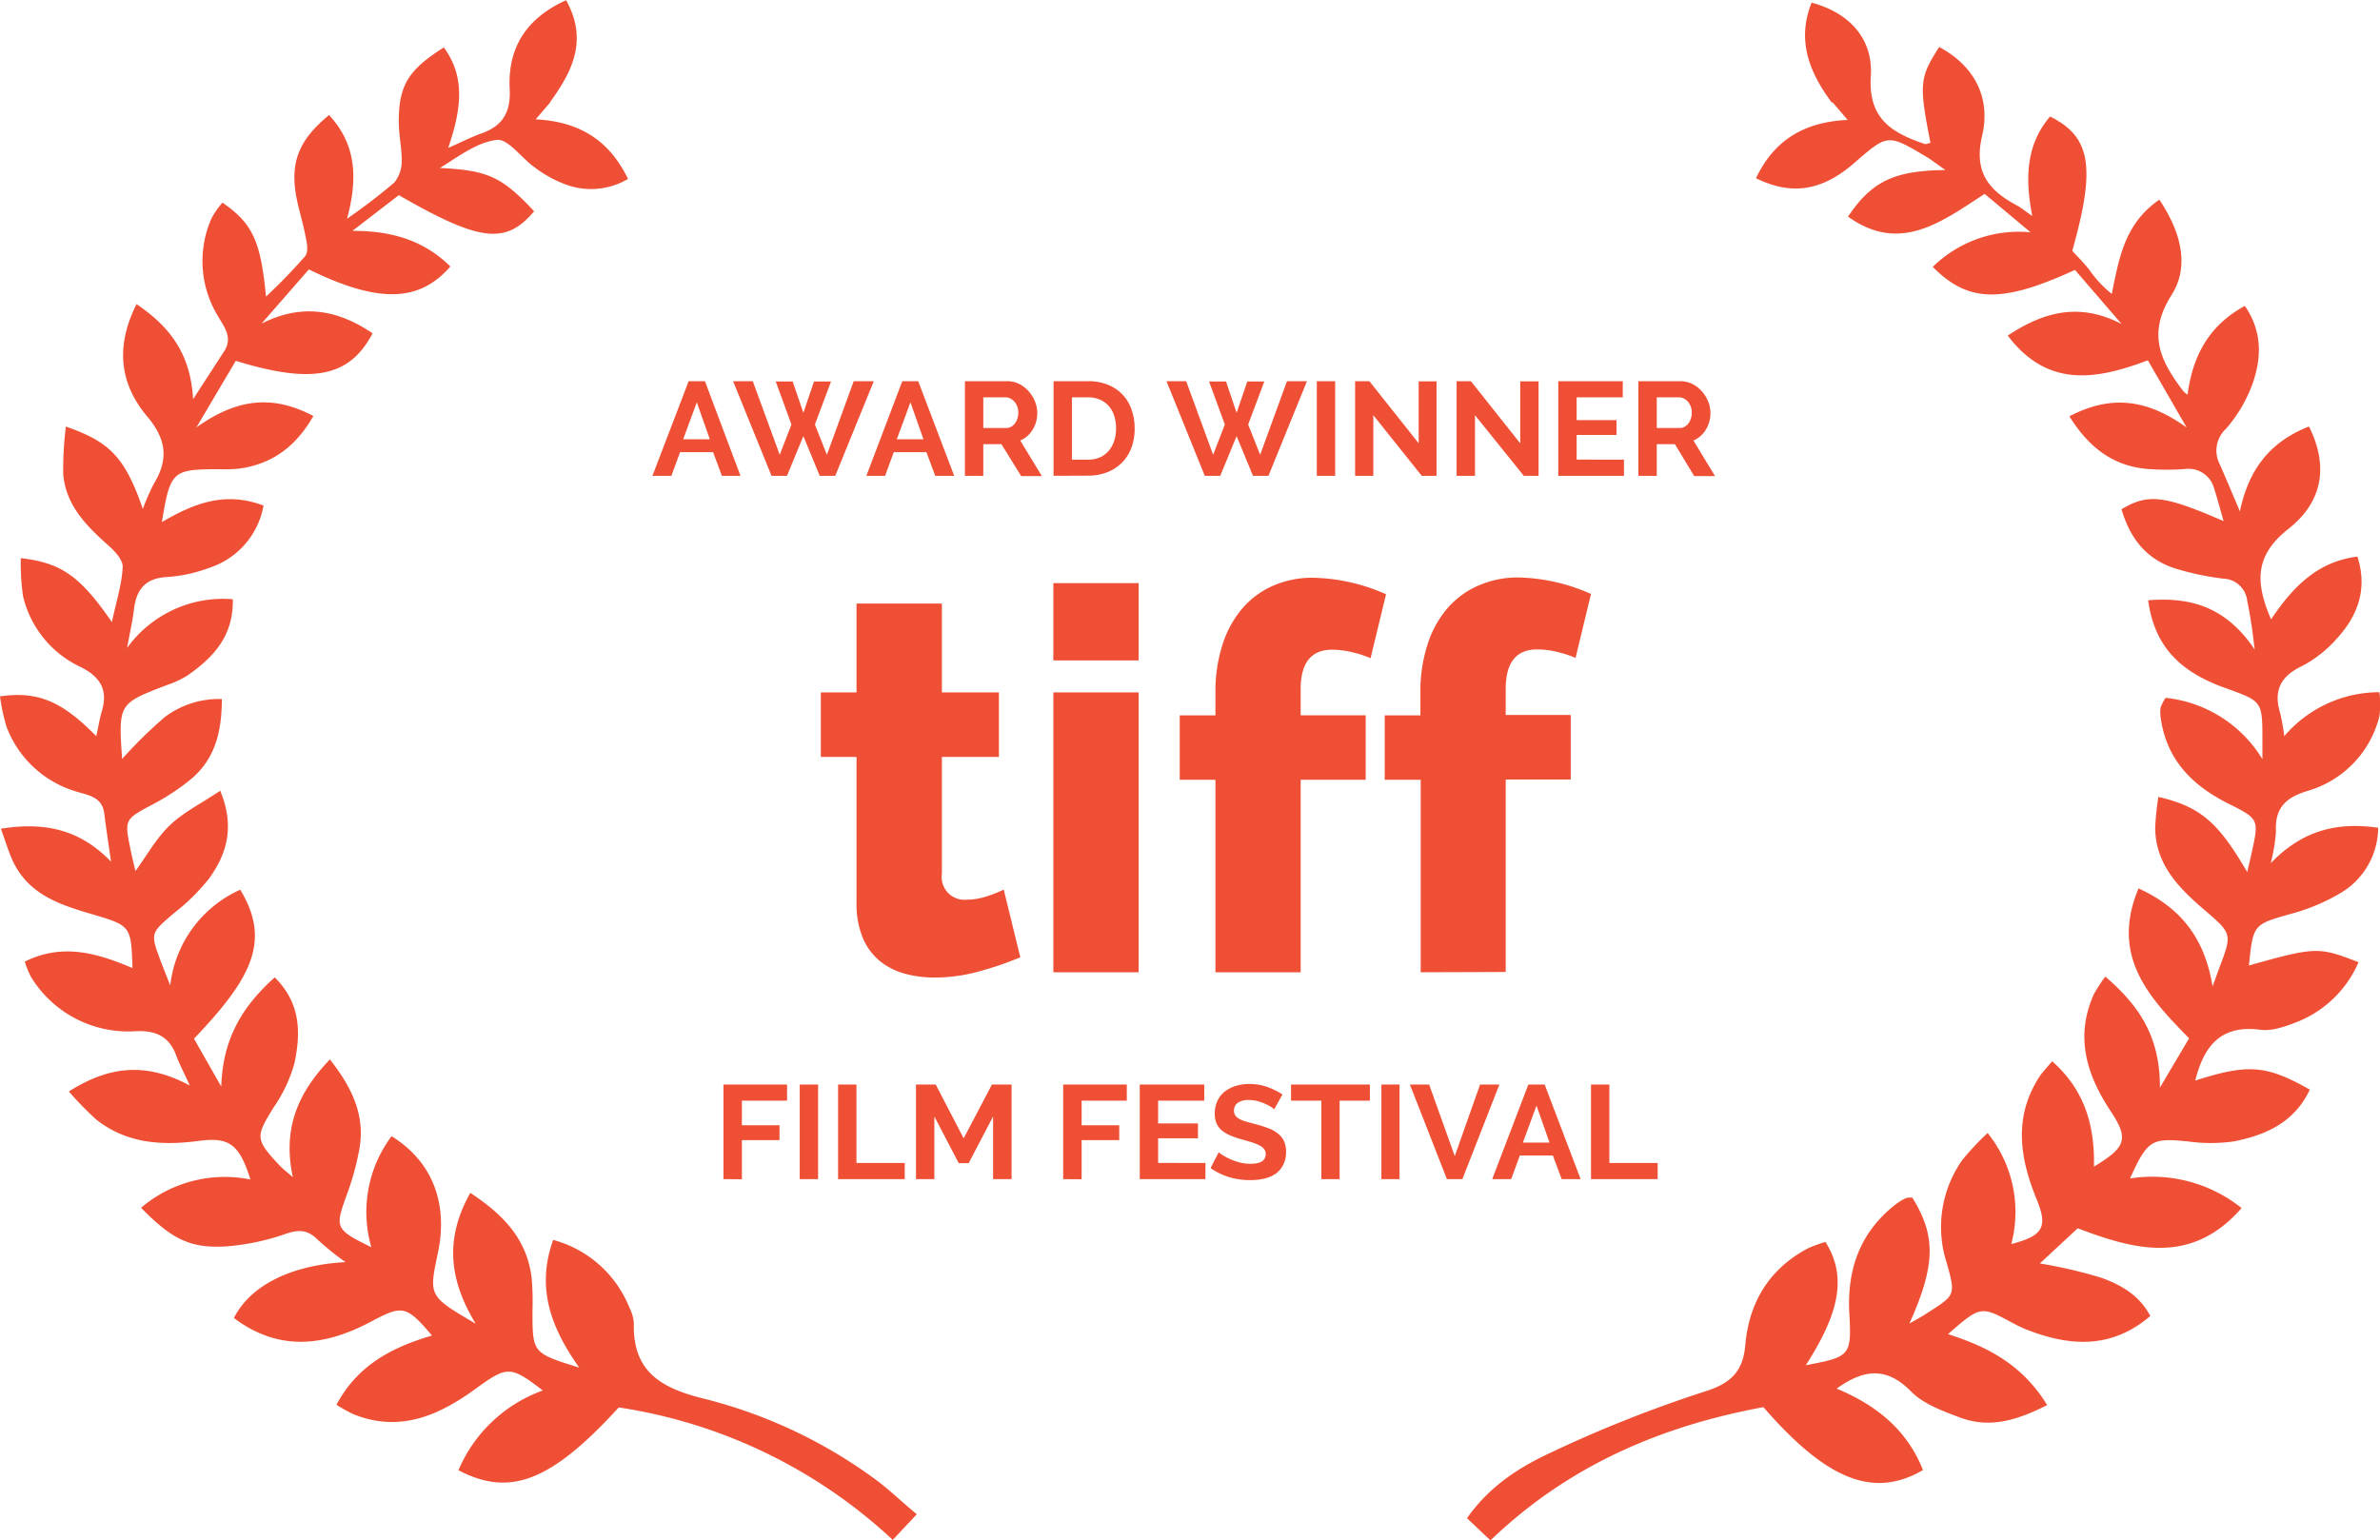 <svg xmlns="http://www.w3.org/2000/svg" viewBox="0 0 321.41 208"><defs><style>.cls-1{fill:#ef5035}</style></defs><title>tiff-laurel-red_1</title><g id="Layer_2" data-name="Layer 2"><g id="Layer_1-2" data-name="Layer 1"><path class="cls-1" d="M247.34 13.81c-3-4.06-4.73-8.35-2.69-13.45 4.93 1.3 8.31 4.74 8 9.87-.4 5.84 2.87 7.71 7.25 9.21.22.08.53-.09.8-.15-1.56-7.93-1.48-8.8 1.18-12.94 4.9 2.63 7 7 5.78 12.07-1.13 4.93 1 7.36 4.79 9.37.5.27.94.66 2 1.38-1-5.13-.83-9.63 2.4-13.43 5.53 2.73 6.19 6.86 3 18.14.71.78 1.54 1.6 2.26 2.5a15.1 15.1 0 0 0 3.08 3.32c1-5 1.78-9.52 6.42-12.73 2.83 4.21 4.18 8.9 1.65 12.88-3.36 5.28-1.46 9 1.6 13a4.91 4.91 0 0 0 .56.47c.68-5.19 2.84-9.34 7.74-12 2.42 3.53 2.25 7.13 1 10.62a19.23 19.23 0 0 1-3.57 6 4 4 0 0 0-.82 4.77c.82 1.86 1.6 3.73 2.72 6.36 1.25-6 4.37-9.52 9.33-11.46 2.53 5.06 2.08 10-2.77 13.82-4.58 3.61-4.5 7.24-2.35 12.23 2.88-4.29 6.18-7.79 11.66-8.48 1.39 4.36.07 7.93-2.71 11a16.33 16.33 0 0 1-4.8 3.8c-2.93 1.41-3.84 3.36-2.91 6.38a27.79 27.79 0 0 1 .54 3.08 16.89 16.89 0 0 1 12.85-5.94 12.64 12.64 0 0 1 0 3.25 14 14 0 0 1-9.66 10.07c-3.08.93-4.46 2.35-4.31 5.51a23.94 23.94 0 0 1-.71 4.27c4.3-4.47 9-5.59 14.51-4.79a10.31 10.31 0 0 1-5.2 8.89 26.51 26.51 0 0 1-6.47 2.71c-5.18 1.47-5.21 1.37-5.78 7 9-2.52 9.41-2.54 14.8-.44a15.07 15.07 0 0 1-8.13 8c-1.62.64-3.48 1.34-5.11 1.13-5.43-.72-7.65 2.25-8.81 6.86 7.11-2.28 9.57-2.12 15.47 1.22-2.06 4.42-5.94 6.15-10.29 7a22.13 22.13 0 0 1-6.16 0c-4.93-.48-5.44-.24-7.83 5a19.32 19.32 0 0 1 15.07 4c-6.7 7.66-14.26 5.74-22.13 2.73l-5.11 4.75a65.79 65.79 0 0 1 8.32 1.94c2.56.94 5.07 2.28 6.59 5.16-5.21 4.45-10.77 4.13-16.56 1.89a17.34 17.34 0 0 1-2-.93c-4.34-2.35-4.34-2.36-8.76 1.49 5.35 1.7 10.06 4.13 13.39 9.58-3.94 2-7.69 3.23-11.81 1.67-2.32-.88-4.9-1.81-6.56-3.5-3.27-3.32-6.3-3.09-10.06-.39 5.38 2.23 9.53 5.59 11.66 11-6.67 3.89-13 1.35-21.55-8.5-13.69 2.54-26.22 7.78-36.86 18l-3.17-3c3.06-4.35 7.1-6.9 11.3-8.85a172.52 172.52 0 0 1 20.85-8.27c3.56-1.12 5.13-2.76 5.43-6.23.51-5.82 3.22-10.31 8.46-13.1a17 17 0 0 1 2.37-.86c2.87 4.55 2 9.42-2.65 16.65 5.89-1.12 6.21-1.24 5.88-6.88-.35-6 1.39-11 6.17-14.79a8 8 0 0 1 1.48-.91 2.29 2.29 0 0 1 .86-.05c3.19 5.16 3.15 9.08-.4 17 1.07-.63 1.79-1 2.48-1.47 3.72-2.37 3.76-2.39 2.59-6.61a15.72 15.72 0 0 1 2.07-14.01 36.25 36.25 0 0 1 3.42-3.65 17 17 0 0 1 3.2 15c4.3-1.12 5-2.27 3.37-6.17-2.26-5.56-3.06-11.05.43-16.44.39-.6.91-1.11 1.71-2.08 4.42 3.89 5.77 8.72 5.65 14.23 4.37-2.63 4.73-3.75 2.25-7.5-3.26-4.93-4.83-10.06-2.26-15.79a22.45 22.45 0 0 1 1.54-2.38c4.46 3.83 7.41 8 7.38 15l3.94-6.66c-5.51-5.6-10.63-11.15-6.83-20.25 5.61 2.57 8.91 6.59 10 13.24.47-1.29.69-1.9.91-2.5 1.75-4.62 1.75-4.61-2.15-7.95-3.41-2.93-6.48-6.09-6.51-11a37.11 37.11 0 0 1 .43-4.15c5.69 1.33 8.08 3.42 12 10.16.22-1 .43-1.79.6-2.62 1-4.52 1-4.56-3.22-6.67-4.89-2.45-8.33-6-9.08-11.64a5 5 0 0 1 0-1.31 6.26 6.26 0 0 1 .68-1.3 17.41 17.41 0 0 1 13.07 8.29v-2.53c0-5.31 0-5.28-4.94-7.06-5.41-1.93-9.57-5-10.49-11.88 5.83-.45 10.5.91 14.39 6.65-.24-1.84-.33-2.71-.47-3.57-.16-1-.33-2-.54-3a3.36 3.36 0 0 0-3.25-3 37.34 37.34 0 0 1-6-1.23c-4-1.12-6.45-3.8-7.73-8.14 3.58-2.14 5.69-1.92 13.79 1.6-.47-1.62-.82-3-1.26-4.33a3.58 3.58 0 0 0-4-2.7 35.52 35.52 0 0 1-4.85 0c-4.75-.35-8.05-2.86-10.72-7.13 5.5-2.85 10.34-2.44 15.84 1.52l-5.24-9.08c-7 2.64-13.54 3.76-18.92-3.34 5.08-3.38 9.86-4.41 15.37-1.57l-6.29-7.3c-9.85 4.52-14.39 4.45-19.21-.41a16.6 16.6 0 0 1 13.21-4.67l-6.2-5.19c-5.79 3.75-11.41 8.13-18.45 3.07 3.19-4.76 6.26-6.23 13.15-6.29-1.09-.76-1.88-1.39-2.75-1.9-5.07-3-5.08-2.95-9.62 1-4.27 3.69-8.38 4.39-13.21 2 2.41-5.06 6.41-7.6 12.38-7.87l-2-2.34zm-173-.02l-2 2.33c5.94.31 9.94 2.83 12.47 8.05a9.82 9.82 0 0 1-8.82.59 16.48 16.48 0 0 1-3.81-2.17c-1.76-1.24-3.56-3.87-5.09-3.69-2.7.31-5.21 2.28-7.68 3.79 6.43.31 8.37 1.17 12.72 5.85-3.81 4.52-7.3 4.15-18.27-2.18l-6.26 4.82c5.27 0 9.59 1.25 13.22 4.81-4.2 4.86-9.73 5-19.11.4l-6.39 7.32c5.46-2.76 10.27-1.88 15 1.31-3.1 5.89-8.06 6.93-18.48 3.72l-5.32 9c5.49-3.94 10.35-4.43 15.8-1.55-2.38 4.17-5.62 6.52-10.1 7.12a20.56 20.56 0 0 1-2.64.07c-6.33 0-6.58.25-7.72 7.14 4.27-2.5 8.52-4.21 13.73-2.23a10.86 10.86 0 0 1-7.45 8.45 19.56 19.56 0 0 1-5.58 1.2c-2.94.16-4.16 1.69-4.47 4.4-.17 1.44-.5 2.87-.93 5.18a16 16 0 0 1 14.28-6.58c.11 5-2.65 7.86-6.07 10.27a12.69 12.69 0 0 1-2.79 1.31c-6.59 2.52-6.59 2.51-6.09 10a62.5 62.5 0 0 1 5.76-5.66 12.22 12.22 0 0 1 7.71-2.44c0 4.47-.94 8.14-4.21 10.86a30.39 30.39 0 0 1-5.14 3.38c-3.74 2-3.83 2-3 6 .2 1 .45 2 .68 3 1.55-2.12 2.82-4.44 4.65-6.19s4.22-2.93 6.8-4.66c2 4.84.9 8.49-1.46 11.8a27.5 27.5 0 0 1-4.68 4.65c-3.28 2.79-3.32 2.74-1.9 6.55.35.93.72 1.84 1.29 3.3a16.17 16.17 0 0 1 9.45-12.93c4.27 7 1.39 12.11-6.24 20.12l3.68 6.47c.2-6.53 2.9-10.88 7.22-14.75 3.58 3.54 3.51 7.6 2.66 11.61a19.74 19.74 0 0 1-2.79 5.93c-2.48 4-2.52 4.33.79 7.87.39.41.85.76 1.79 1.59-1.38-6.44.55-11.26 5-15.92 3 3.82 4.76 7.52 4 12a36.19 36.19 0 0 1-1.75 6.37c-1.58 4.39-1.54 4.59 3.35 7a17.1 17.1 0 0 1 2.73-15c5.55 3.45 7.68 9.11 6.24 15.86-1.22 5.75-1.22 5.75 5.12 9.47-3.71-6.1-4.11-11.64-.73-17.67 4.46 2.92 7.67 6.26 8.29 11.5a36.85 36.85 0 0 1 .11 4.41c0 5.73 0 5.73 6.31 7.69-3.79-5.37-5.85-10.7-3.52-17.25a15.4 15.4 0 0 1 10.3 9.15 5.36 5.36 0 0 1 .6 2.11c-.17 6.52 3.64 8.75 9.44 10.18a66.27 66.27 0 0 1 23 10.78c1.88 1.36 3.56 3 5.77 4.84l-3.25 3.46a69.34 69.34 0 0 0-37-17.89c-9.07 9.92-14.65 12.17-21.65 8.48a19.59 19.59 0 0 1 11.39-10.77c-4.42-3.39-4.78-3.35-9.22-.12-5 3.61-10.26 5.83-16.46 3.28a22.37 22.37 0 0 1-2.18-1.23c2.85-5.37 7.55-7.78 12.9-9.35-3.47-4.09-4-4.14-8.22-1.89-6.24 3.33-12.46 4.11-18.53-.48 2.28-4.51 7.89-7.16 15.07-7.55a37.83 37.83 0 0 1-3.73-3c-1.32-1.35-2.51-1.44-4.31-.83a31.55 31.55 0 0 1-8.11 1.71c-4.84.29-7.33-1-11.46-5.22a17.45 17.45 0 0 1 14.77-3.82c-1.52-4.83-2.9-5.75-7-5.21-4.94.66-9.74.36-13.84-2.9a43.72 43.72 0 0 1-3.68-3.78c5.4-3.42 10.38-4 16.33-.8-.81-1.79-1.39-2.89-1.81-4-.94-2.61-2.75-3.46-5.46-3.34A15.39 15.39 0 0 1 4.21 132a11.79 11.79 0 0 1-.86-2.11c5.15-2.56 9.85-1.11 14.54.87-.18-5.71-.21-5.72-5.48-7.28-4.28-1.26-8.52-2.63-10.64-7.1-.61-1.28-1-2.66-1.65-4.44C6 111 10.75 112 15 116.39c-.36-2.5-.67-4.49-.92-6.5-.28-2.33-2.27-2.48-3.87-3a14.42 14.42 0 0 1-9.32-8.7A25.12 25.12 0 0 1 0 94.06c5.11-.72 8.34.63 13 5.38.27-1.24.44-2.3.74-3.32.86-2.86-.12-4.64-2.8-6a14.12 14.12 0 0 1-7.83-9.6 30.84 30.84 0 0 1-.3-5.13c5.45.63 8 2.4 12.3 8.64.61-2.86 1.37-5.17 1.46-7.5 0-1-1.19-2.21-2.1-3-2.91-2.6-5.58-5.36-5.93-9.46a45.58 45.58 0 0 1 .36-6.45c6 2.08 8 4.23 10.39 11.12a28.08 28.08 0 0 1 1.49-3.4c2-3.28 1.7-6-.89-9.07-3.65-4.33-4.39-9.36-1.45-15.19 4.55 3.09 7.29 6.72 7.64 12.84l4.2-6.49c1.24-1.91-.11-3.39-.93-4.87a14.24 14.24 0 0 1-.75-13.14 11.78 11.78 0 0 1 1.44-2.05c4 2.76 5.17 5.08 5.88 12.69a74.64 74.64 0 0 0 5.31-5.48c.46-.58.21-1.88 0-2.8-.4-2.16-1.17-4.27-1.4-6.44-.42-4 .91-6.77 4.61-9.8 3.5 3.8 4 8.16 2.43 14a78.87 78.87 0 0 0 6.38-4.88 4.6 4.6 0 0 0 1-3c0-1.74-.4-3.5-.4-5.25 0-4.9 1.33-7 6.09-10 3 4.1 2.31 8.47.59 13.57 1.91-.84 3.16-1.49 4.46-1.95 2.88-1 4-2.85 3.84-6-.28-5.49 2.16-9.54 7.62-12 3 5.39.83 9.66-2.2 13.81zm63.45 115.52a45.86 45.86 0 0 1-5.44 1.87 22.55 22.55 0 0 1-6.16.86 14.88 14.88 0 0 1-4.07-.54 9.07 9.07 0 0 1-3.35-1.73 8.06 8.06 0 0 1-2.27-3.13 11.91 11.91 0 0 1-.83-4.68v-19.72h-4.82v-8.71h4.82v-12h11.53v12h7.7v8.71h-7.7V118a3.08 3.08 0 0 0 3.31 3.53 8.83 8.83 0 0 0 2.66-.43 16.4 16.4 0 0 0 2.38-.94zm4.46-40.1V78.77h11.52v10.44zm0 42.12v-37.8h11.52v37.8zm21.89 0v-26h-4.82v-8.7h4.82v-3.1a20.63 20.63 0 0 1 .94-6.41 14.13 14.13 0 0 1 2.66-4.9 11.6 11.6 0 0 1 4.18-3.1 13.23 13.23 0 0 1 5.4-1.08 25.34 25.34 0 0 1 9.86 2.23l-2.09 8.64a14.6 14.6 0 0 0-2.56-.83 11.7 11.7 0 0 0-2.63-.32q-4.25 0-4.25 5.33v3.53h8.78v8.71h-8.78v26zm27.72 0v-26H187v-8.7h4.82v-3.1a20.66 20.66 0 0 1 .94-6.41 14.12 14.12 0 0 1 2.66-4.9 11.61 11.61 0 0 1 4.18-3.1A13.24 13.24 0 0 1 205 78a25.34 25.34 0 0 1 9.86 2.23l-2.09 8.64a14.57 14.57 0 0 0-2.55-.83 11.71 11.71 0 0 0-2.63-.32q-4.25 0-4.25 5.33v3.53h8.78v8.71h-8.78v26z"/><path class="cls-1" d="M93 51.49h2.2l4.8 12.78h-2.51l-1.19-3.19h-4.46l-1.17 3.19h-2.56zm2.86 7.85l-1.76-5-1.84 5zm8.9-7.81h2.29l1.44 4.23 1.44-4.23h2.3l-2.18 5.81 1.62 4.09 3.62-9.94H118l-5.2 12.78h-2.1l-2.21-5.36-2.21 5.36h-2.09L99 51.49h2.66l3.64 9.94 1.58-4.09zm17.09-.04H124l4.86 12.78h-2.56l-1.19-3.19h-4.41l-1.17 3.19H117zm2.86 7.85l-1.76-5-1.84 5zm5.6 4.93V51.49H136a3.63 3.63 0 0 1 1.63.37 4.23 4.23 0 0 1 1.29 1 4.6 4.6 0 0 1 .85 1.37 4.11 4.11 0 0 1 .31 1.54 4.25 4.25 0 0 1-.62 2.26 3.56 3.56 0 0 1-1.68 1.47l2.92 4.81h-2.79L135.24 60h-2.45v4.28zm2.48-6.46h3.11a1.32 1.32 0 0 0 .64-.16 1.63 1.63 0 0 0 .51-.44 2.21 2.21 0 0 0 .34-.66 2.55 2.55 0 0 0 .13-.81 2.31 2.31 0 0 0-.14-.83 2.18 2.18 0 0 0-.39-.66 1.75 1.75 0 0 0-.56-.43 1.45 1.45 0 0 0-.64-.15h-3zm9.49 6.46V51.49h4.64a6.94 6.94 0 0 1 2.75.5 5.51 5.51 0 0 1 3.16 3.39 7.62 7.62 0 0 1 .4 2.47 7.48 7.48 0 0 1-.44 2.64 5.63 5.63 0 0 1-1.27 2 5.73 5.73 0 0 1-2 1.3 7 7 0 0 1-2.6.46zm8.44-6.41a5.47 5.47 0 0 0-.25-1.69 3.8 3.8 0 0 0-.74-1.33 3.3 3.3 0 0 0-1.2-.86 4 4 0 0 0-1.61-.31h-2.16v8.42h2.16a3.9 3.9 0 0 0 1.63-.32 3.34 3.34 0 0 0 1.19-.89 4 4 0 0 0 .73-1.34 5.41 5.41 0 0 0 .25-1.68zm12.56-6.33h2.29l1.43 4.23 1.44-4.23h2.3l-2.18 5.81 1.62 4.09 3.62-9.94h2.7l-5.2 12.78h-2.09L167 58.91l-2.21 5.36h-2.09l-5.17-12.78h2.66l3.64 9.94 1.58-4.09zm14.55 12.74V51.49h2.48v12.78zm7.63-8.19v8.19H183V51.49h1.93l6.66 8.39v-8.37H194v12.76h-2zm13.73 0v8.19h-2.48V51.49h1.93l6.66 8.39v-8.37h2.48v12.76h-2zm20.12 6.01v2.18h-8.87V51.49h8.71v2.18h-6.23v3.08h5.38v2h-5.38v3.33zm1.95 2.18V51.49h5.65a3.63 3.63 0 0 1 1.63.37 4.23 4.23 0 0 1 1.29 1 4.6 4.6 0 0 1 .85 1.37 4.11 4.11 0 0 1 .31 1.54 4.25 4.25 0 0 1-.62 2.26 3.56 3.56 0 0 1-1.68 1.47l2.92 4.81h-2.81L226.19 60h-2.45v4.28zm2.48-6.46h3.11a1.32 1.32 0 0 0 .64-.16 1.63 1.63 0 0 0 .51-.44 2.21 2.21 0 0 0 .34-.66 2.55 2.55 0 0 0 .13-.81 2.31 2.31 0 0 0-.14-.83 2.18 2.18 0 0 0-.39-.66 1.75 1.75 0 0 0-.56-.43 1.45 1.45 0 0 0-.64-.15h-3zM97.7 159.27v-12.78h8.59v2.18h-6.1V152h5.08v2h-5.08v5.29zm10.3 0v-12.78h2.48v12.78zm5.18 0v-12.78h2.48v10.6h6.52v2.18zm20.93 0v-8.46l-3.29 6.3h-1.35l-3.29-6.3v8.46h-2.48v-12.78h2.66l3.78 7.27 3.82-7.27h2.65v12.78zm9.47 0v-12.78h8.59v2.18h-6.1V152h5.08v2h-5.08v5.29zm19.21-2.18v2.18h-8.87v-12.78h8.71v2.18h-6.23v3.08h5.38v2h-5.38v3.33zm9.29-7.25a3.13 3.13 0 0 0-.46-.34 5.57 5.57 0 0 0-.81-.42 7 7 0 0 0-1-.35 4.51 4.51 0 0 0-1.13-.14 2.54 2.54 0 0 0-1.53.38 1.25 1.25 0 0 0-.5 1.06 1.09 1.09 0 0 0 .19.66 1.62 1.62 0 0 0 .55.46 4.59 4.59 0 0 0 .91.36l1.27.34q.94.25 1.7.54a4.6 4.6 0 0 1 1.3.72 3 3 0 0 1 .82 1 3.44 3.44 0 0 1 .29 1.49 3.7 3.7 0 0 1-.39 1.75 3.26 3.26 0 0 1-1 1.18 4.53 4.53 0 0 1-1.51.66 7.6 7.6 0 0 1-1.79.21 9.61 9.61 0 0 1-2.99-.4 8.77 8.77 0 0 1-2.52-1.22l1.1-2.14a3.43 3.43 0 0 0 .58.42 8.81 8.81 0 0 0 1 .52 7.68 7.68 0 0 0 1.28.44 5.76 5.76 0 0 0 1.44.18q2.05 0 2.05-1.31a1.08 1.08 0 0 0-.23-.7 2 2 0 0 0-.67-.5 6.41 6.41 0 0 0-1-.4l-1.37-.4a11.54 11.54 0 0 1-1.59-.55 4.17 4.17 0 0 1-1.12-.7 2.63 2.63 0 0 1-.68-.94 3.25 3.25 0 0 1-.22-1.27 4 4 0 0 1 .36-1.73 3.48 3.48 0 0 1 1-1.26 4.53 4.53 0 0 1 1.48-.76 6.14 6.14 0 0 1 1.82-.26 7.05 7.05 0 0 1 2.48.42 9.26 9.26 0 0 1 2 1zm12.92-1.17h-4.09v10.6h-2.47v-10.6h-4.09v-2.18H185zm1.55 10.6v-12.78H189v12.78zm6.45-12.78l3.46 9.67 3.42-9.67h2.61l-5 12.78h-2.09l-5-12.78zm13.4 0h2.2l4.86 12.78h-2.56l-1.19-3.19h-4.46l-1.17 3.19h-2.56zm2.86 7.85l-1.76-5-1.84 5zm5.6 4.93v-12.78h2.48v10.6h6.52v2.18z"/></g></g></svg>
